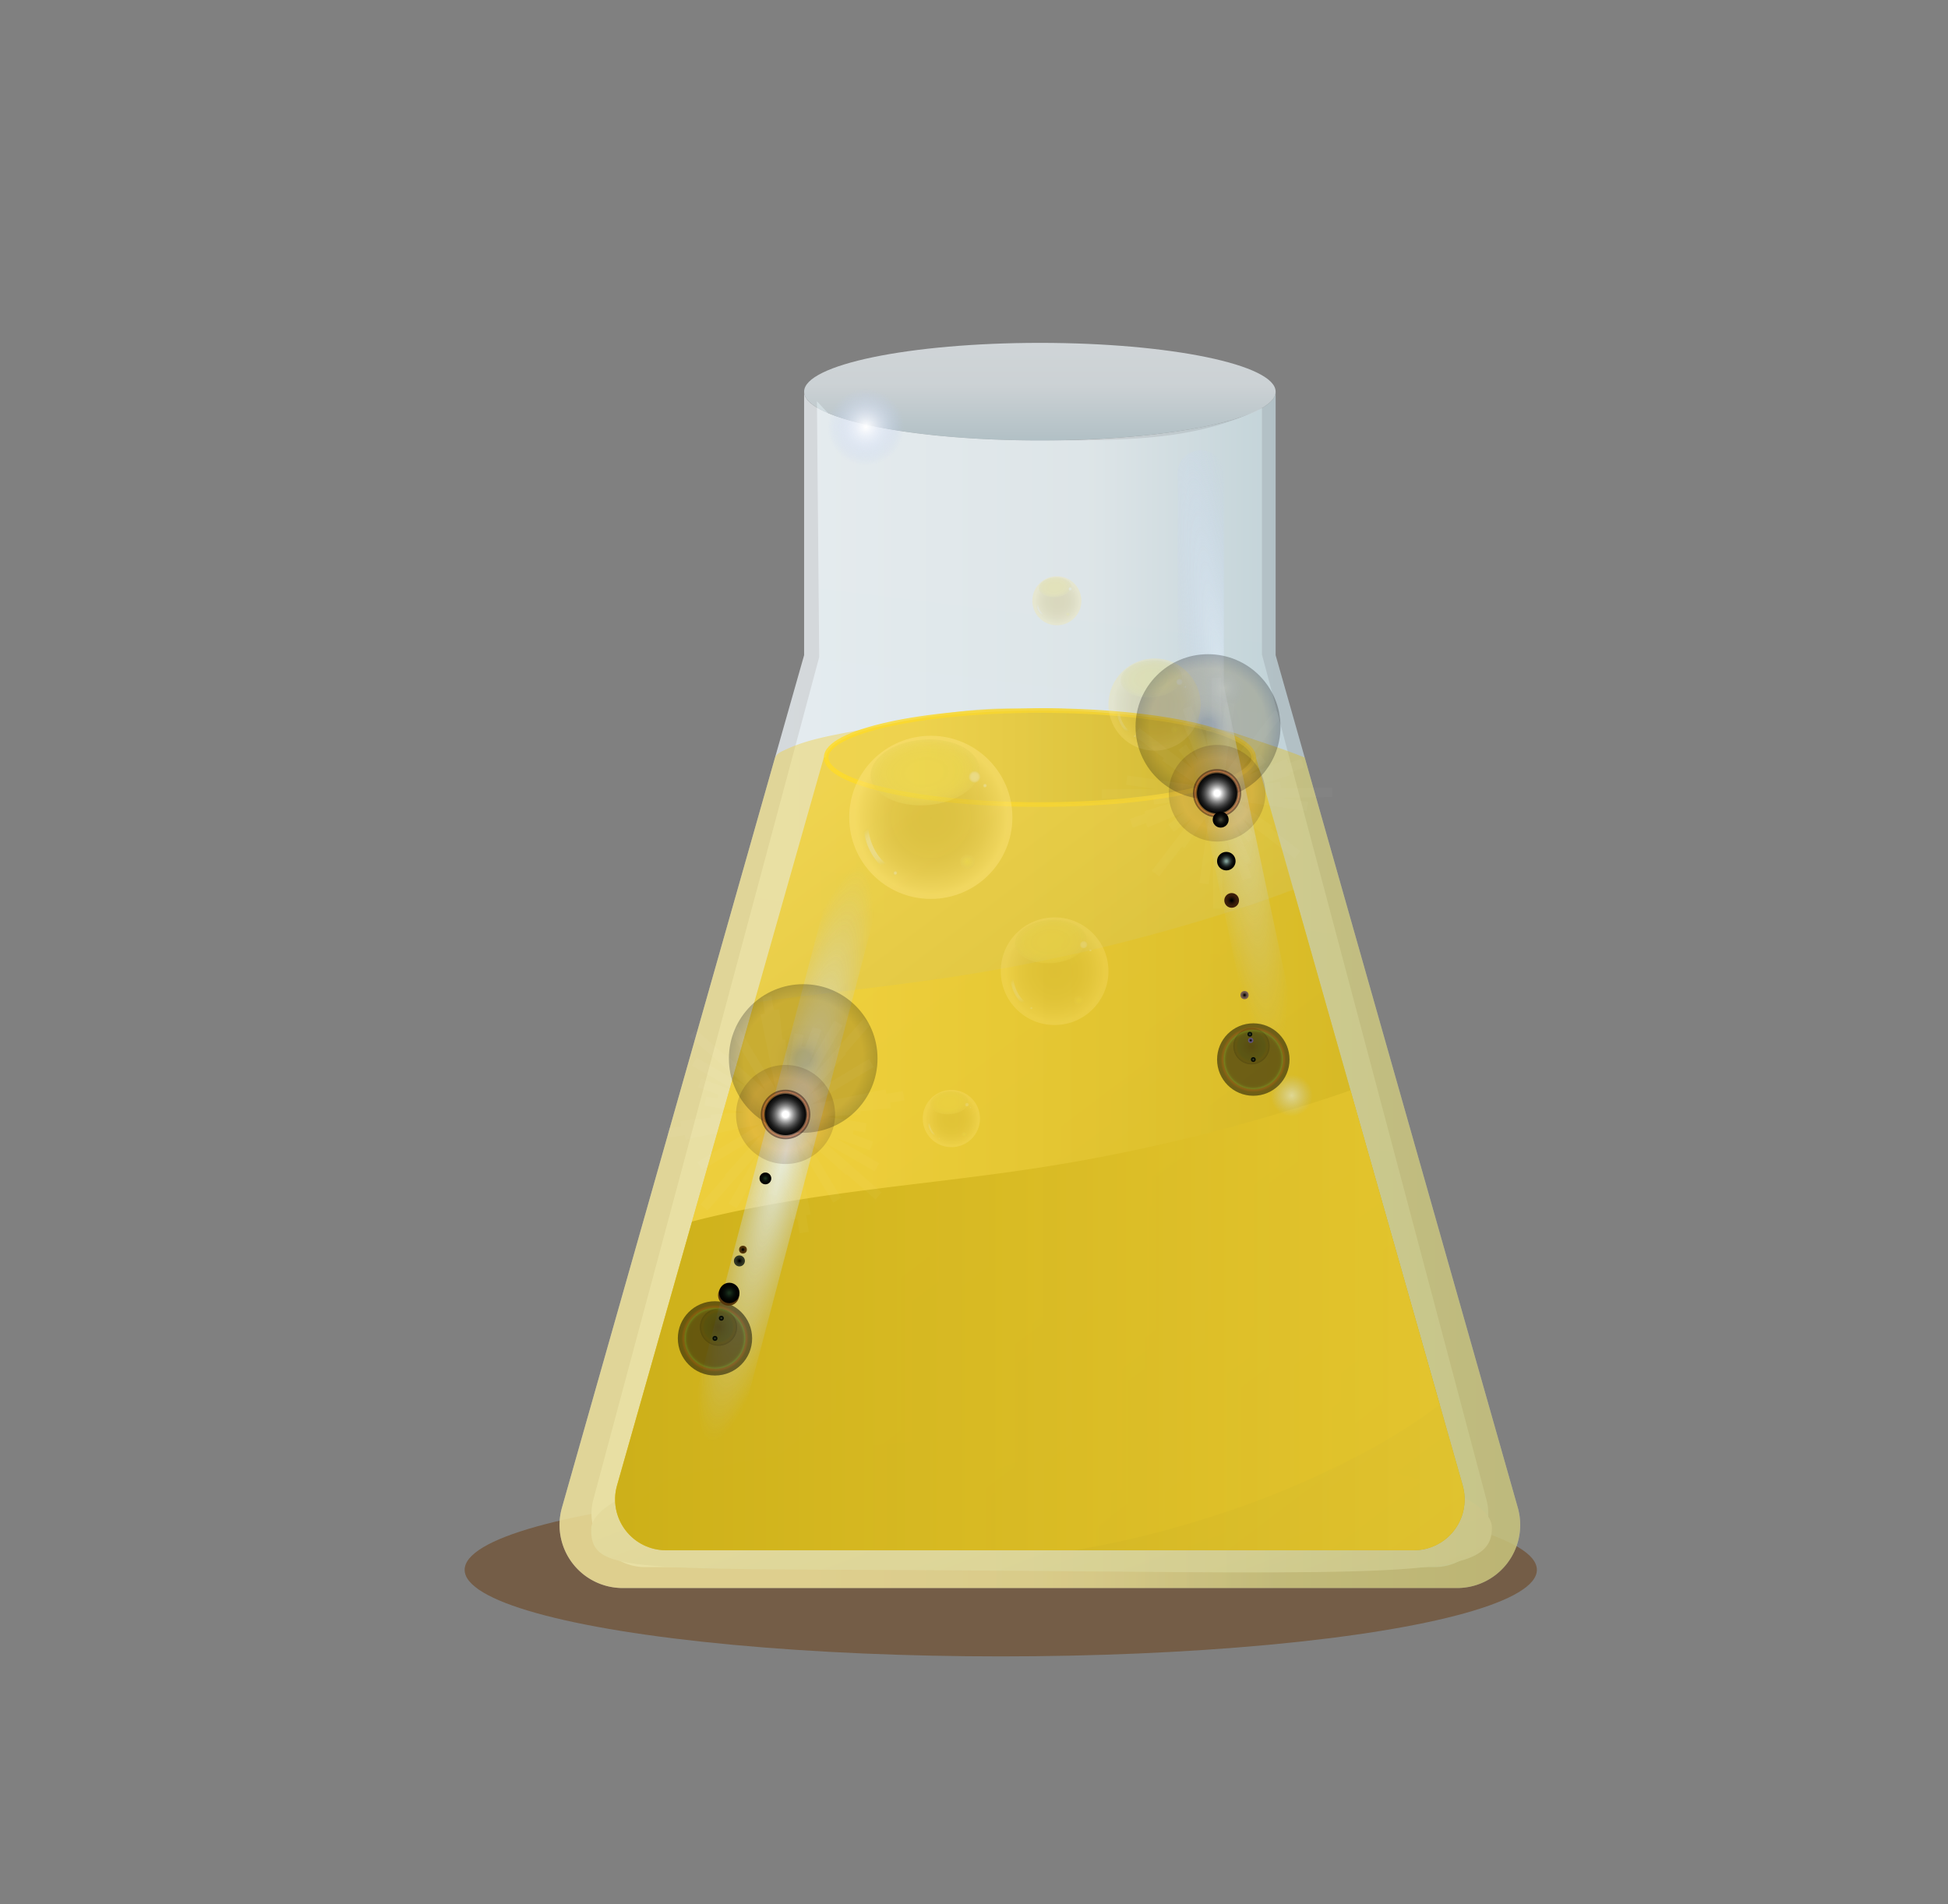<svg xmlns="http://www.w3.org/2000/svg" xmlns:xlink="http://www.w3.org/1999/xlink" viewBox="0 0 523.926 512.208"><rect x="0" y="0" width="523.926" height="512.208" fill="#808080" stroke="none"/><defs><style>.a,.i{opacity:0.72;}.a{fill:url(#a);}.b,.ba,.k,.l,.m{opacity:0.8;}.b{fill:url(#b);}.c{isolation:isolate;}.d{fill:#683c11;fill-opacity:0.51;}.e,.g{mix-blend-mode:multiply;}.e{fill:url(#c);}.f{clip-path:url(#e);}.g{fill:url(#f);}.h{opacity:0.42;fill:url(#g);}.i{fill:url(#h);}.j{clip-path:url(#j);}.k{fill:url(#k);}.l{fill:url(#l);}.bm,.m{stroke-miterlimit:10;}.m,.t{stroke-width:1.245px;}.m{fill:url(#m);stroke:url(#n);}.bc,.bd,.bk,.bn,.bz,.cb,.n{opacity:0.5;}.o{fill:url(#o);}.aa,.ab,.ae,.ah,.ai,.al,.ao,.ap,.as,.av,.aw,.p,.s,.t,.x{mix-blend-mode:soft-light;}.p{fill:url(#p);}.q{fill:url(#q);}.r{fill:url(#r);}.s{fill:url(#s);}.ab,.ai,.ap,.aw,.bi,.bm,.t{fill:none;}.ab,.ai,.ap,.aw,.t{stroke-linecap:round;stroke-linejoin:round;}.t{stroke:url(#t);}.u{fill:url(#u);}.v{opacity:0.3;}.w{fill:url(#v);}.x{fill:url(#w);}.y{fill:url(#x);}.z{fill:url(#y);}.aa{fill:url(#z);}.ab{stroke-width:0.704px;stroke:url(#aa);}.ac{fill:url(#ab);}.ad{fill:url(#ac);}.ae{fill:url(#ad);}.af{fill:url(#ae);}.ag{fill:url(#af);}.ah{fill:url(#ag);}.ai{stroke-width:0.374px;stroke:url(#ah);}.aj{fill:url(#ai);}.ak{fill:url(#aj);}.al{fill:url(#ak);}.am{fill:url(#al);}.an{fill:url(#am);}.ao{fill:url(#an);}.ap{stroke-width:0.822px;stroke:url(#ao);}.aq{fill:url(#ap);}.ar{fill:url(#aq);}.as{fill:url(#ar);}.at{fill:url(#as);}.au{fill:url(#at);}.av{fill:url(#au);}.aw{stroke-width:0.437px;stroke:url(#av);}.ax{fill:url(#aw);}.ay{opacity:0.54;}.az{fill:url(#ax);}.ba{mix-blend-mode:hard-light;}.bb{fill:url(#ay);}.bc{fill:url(#az);}.bd{fill:url(#ba);}.be,.bu{opacity:0.25;}.be,.bf,.bg,.bh,.bj,.bk,.bl,.bm,.bn,.bo,.bp,.bq,.br,.bs,.bu,.bv,.bw,.bx,.by,.bz,.ca,.cb,.cc,.cd,.ce,.cf,.cg{mix-blend-mode:screen;}.be{fill:url(#bb);}.bf{fill:url(#bc);}.bg{fill:url(#bd);}.bh,.bx{opacity:0.2;}.bh{fill:url(#be);}.bj,.by{opacity:0.15;}.bj{fill:url(#bf);}.bk{fill:url(#bg);}.bl{fill:url(#bh);}.bm{stroke:#fff;stroke-width:2.491px;opacity:0.03;}.bn{fill:url(#bi);}.bo{fill:url(#bj);}.bp{fill:url(#bk);}.bq{fill:url(#bl);}.br{fill:url(#bm);}.bs{fill:url(#bn);}.bt{fill:url(#bo);}.bu{fill:url(#bp);}.bv{fill:url(#bq);}.bw{fill:url(#br);}.bx{fill:url(#bs);}.by{fill:url(#bt);}.bz{fill:url(#bu);}.ca{fill:url(#bv);}.cb{fill:url(#bw);}.cc{fill:url(#bx);}.cd{fill:url(#by);}.ce{fill:url(#bz);}.cf{fill:url(#ca);}.cg{fill:url(#cb);}</style><linearGradient id="a" x1="212.329" y1="266.275" x2="343.09" y2="266.275" gradientUnits="userSpaceOnUse"><stop offset="0" stop-color="#f5fbff"/><stop offset="0.626" stop-color="#e9f1f5"/><stop offset="1" stop-color="#c5d9e0"/></linearGradient><linearGradient id="b" x1="350.51" y1="436.933" x2="195.812" y2="231.903" gradientUnits="userSpaceOnUse"><stop offset="0" stop-color="#bb9f07"/><stop offset="1" stop-color="#f0d039"/></linearGradient><linearGradient id="c" x1="314.636" y1="122.449" x2="282.524" y2="384" gradientUnits="userSpaceOnUse"><stop offset="0" stop-color="#bfc4c7"/><stop offset="1" stop-color="#b1c3c9"/></linearGradient><clipPath id="e"><path class="a" d="M408.266,405.731,343.09,176.241V105.359c0,7.248-28.389,13.124-63.409,13.124s-63.409-5.876-63.409-13.124v70.882L151.096,405.731a16.974,16.974,0,0,0,16.37,21.46H391.896A16.974,16.974,0,0,0,408.266,405.731Z"/></clipPath><linearGradient id="f" x1="221.879" y1="261.501" x2="298.12" y2="458.403" gradientUnits="userSpaceOnUse"><stop offset="0" stop-color="#f5f5f5"/><stop offset="1" stop-color="#c3d1d6"/></linearGradient><linearGradient id="g" x1="494.25" y1="310.805" x2="264.751" y2="310.805" xlink:href="#b"/><linearGradient id="h" x1="279.681" y1="79.111" x2="279.681" y2="118.212" xlink:href="#a"/><clipPath id="j"><path class="b" d="M393.409,399.617l-55.618-195.836h-.602c0,6.986-25.74,12.649-57.492,12.649s-57.492-5.663-57.492-12.649h-.634L165.954,399.617A13.677,13.677,0,0,0,179.11,417.03H380.253A13.677,13.677,0,0,0,393.409,399.617Z"/></clipPath><linearGradient id="k" x1="526.801" y1="330.248" x2="227.831" y2="330.248" xlink:href="#b"/><linearGradient id="l" x1="97.781" y1="381.753" x2="442.88" y2="381.753" xlink:href="#b"/><linearGradient id="m" x1="381.803" y1="203.781" x2="245.556" y2="203.781" xlink:href="#b"/><linearGradient id="n" x1="221.582" y1="203.781" x2="337.812" y2="203.781" gradientUnits="userSpaceOnUse"><stop offset="0" stop-color="#ffdc26"/><stop offset="1" stop-color="#f0d039"/></linearGradient><radialGradient id="o" cx="250.345" cy="219.872" r="20.846" gradientTransform="matrix(0.254, -0.967, 0.956, 0.251, -23.336, 406.903)" gradientUnits="userSpaceOnUse"><stop offset="0" stop-color="#c7ad35" stop-opacity="0.8"/><stop offset="0.299" stop-color="#cab039" stop-opacity="0.8"/><stop offset="0.524" stop-color="#d2b844" stop-opacity="0.802"/><stop offset="0.725" stop-color="#e0c758" stop-opacity="0.804"/><stop offset="0.91" stop-color="#f3db74" stop-opacity="0.808"/><stop offset="1" stop-color="#ffe885" stop-opacity="0.81"/></radialGradient><radialGradient id="p" cx="906.25" cy="460.917" r="13.506" gradientTransform="translate(-878.711 -147.624) scale(1.244 0.771)" gradientUnits="userSpaceOnUse"><stop offset="0" stop-color="#ebd952"/><stop offset="0.379" stop-color="#ebd952" stop-opacity="0.992"/><stop offset="0.515" stop-color="#ead953" stop-opacity="0.963"/><stop offset="0.613" stop-color="#ead855" stop-opacity="0.913"/><stop offset="0.691" stop-color="#e9d757" stop-opacity="0.841"/><stop offset="0.759" stop-color="#e7d65a" stop-opacity="0.747"/><stop offset="0.818" stop-color="#e5d55e" stop-opacity="0.631"/><stop offset="0.872" stop-color="#e3d362" stop-opacity="0.493"/><stop offset="0.922" stop-color="#e1d267" stop-opacity="0.333"/><stop offset="0.966" stop-color="#ded06d" stop-opacity="0.158"/><stop offset="1" stop-color="#dcce72" stop-opacity="0"/></radialGradient><radialGradient id="q" cx="262.018" cy="208.855" r="1.707" gradientTransform="matrix(0.254, -0.967, 0.956, 0.251, -4.094, 409.939)" gradientUnits="userSpaceOnUse"><stop offset="0" stop-color="#ebe6c1"/><stop offset="0.379" stop-color="#ebe6c0" stop-opacity="0.992"/><stop offset="0.515" stop-color="#eae5be" stop-opacity="0.963"/><stop offset="0.613" stop-color="#eae4ba" stop-opacity="0.913"/><stop offset="0.691" stop-color="#e9e2b4" stop-opacity="0.841"/><stop offset="0.759" stop-color="#e7e0ad" stop-opacity="0.747"/><stop offset="0.818" stop-color="#e5dda4" stop-opacity="0.631"/><stop offset="0.872" stop-color="#e3da99" stop-opacity="0.493"/><stop offset="0.922" stop-color="#e1d68c" stop-opacity="0.333"/><stop offset="0.966" stop-color="#ded27e" stop-opacity="0.158"/><stop offset="1" stop-color="#dcce72" stop-opacity="0"/></radialGradient><radialGradient id="r" cx="264.825" cy="211.215" r="0.619" gradientTransform="matrix(0.254, -0.967, 0.956, 0.251, -4.255, 414.423)" gradientUnits="userSpaceOnUse"><stop offset="0" stop-color="#ebe6c1"/><stop offset="0.225" stop-color="#ebe6c0" stop-opacity="0.989"/><stop offset="0.364" stop-color="#eae5bd" stop-opacity="0.953"/><stop offset="0.481" stop-color="#e9e3b8" stop-opacity="0.891"/><stop offset="0.584" stop-color="#e8e1b1" stop-opacity="0.803"/><stop offset="0.679" stop-color="#e6dfa8" stop-opacity="0.69"/><stop offset="0.768" stop-color="#e4db9d" stop-opacity="0.55"/><stop offset="0.852" stop-color="#e2d790" stop-opacity="0.384"/><stop offset="0.93" stop-color="#dfd382" stop-opacity="0.197"/><stop offset="1" stop-color="#dcce72" stop-opacity="0"/></radialGradient><radialGradient id="s" cx="240.713" cy="234.727" r="0.619" gradientTransform="matrix(0.254, -0.967, 0.956, 0.251, -44.724, 408.718)" xlink:href="#r"/><radialGradient id="t" cx="236.079" cy="227.542" r="5.451" gradientTransform="matrix(1, 0, 0, 1, 0, 0)" xlink:href="#q"/><radialGradient id="u" cx="260.221" cy="231.805" r="2.485" gradientTransform="translate(0 33.674) scale(1 0.855)" gradientUnits="userSpaceOnUse"><stop offset="0" stop-color="#ebd952"/><stop offset="0.092" stop-color="#ebd953" stop-opacity="0.968"/><stop offset="0.23" stop-color="#e9d856" stop-opacity="0.88"/><stop offset="0.397" stop-color="#e7d65a" stop-opacity="0.736"/><stop offset="0.587" stop-color="#e4d461" stop-opacity="0.536"/><stop offset="0.794" stop-color="#e0d169" stop-opacity="0.284"/><stop offset="1" stop-color="#dcce72" stop-opacity="0"/></radialGradient><radialGradient id="v" cx="310.522" cy="189.535" r="11.781" gradientTransform="matrix(0.254, -0.967, 0.956, 0.251, 50.572, 442.381)" xlink:href="#o"/><radialGradient id="w" cx="956.545" cy="438.31" r="7.633" gradientTransform="translate(-880.436 -155.27) scale(1.244 0.771)" xlink:href="#p"/><radialGradient id="x" cx="317.119" cy="183.309" r="0.965" gradientTransform="matrix(0.254, -0.967, 0.956, 0.251, 61.447, 444.097)" xlink:href="#q"/><radialGradient id="y" cx="318.706" cy="184.642" r="0.35" gradientTransform="matrix(0.254, -0.967, 0.956, 0.251, 61.356, 446.63)" xlink:href="#r"/><radialGradient id="z" cx="305.079" cy="197.93" r="0.35" gradientTransform="matrix(0.254, -0.967, 0.956, 0.251, 38.485, 443.406)" xlink:href="#r"/><radialGradient id="aa" cx="302.46" cy="193.87" r="3.081" gradientTransform="matrix(1, 0, 0, 1, 0, 0)" xlink:href="#q"/><radialGradient id="ab" cx="316.104" cy="196.279" r="1.405" gradientTransform="translate(0 28.513) scale(1 0.855)" xlink:href="#u"/><radialGradient id="ac" cx="284.247" cy="161.613" r="6.267" gradientTransform="matrix(0.254, -0.967, 0.956, 0.251, 57.652, 396.043)" xlink:href="#o"/><radialGradient id="ad" cx="937.319" cy="408.811" r="4.061" gradientTransform="translate(-882.384 -157.247) scale(1.244 0.771)" xlink:href="#p"/><radialGradient id="ae" cx="287.756" cy="158.301" r="0.513" gradientTransform="matrix(0.254, -0.967, 0.956, 0.251, 63.437, 396.956)" xlink:href="#q"/><radialGradient id="af" cx="288.6" cy="159.011" r="0.186" gradientTransform="matrix(0.254, -0.967, 0.956, 0.251, 63.389, 398.304)" xlink:href="#r"/><radialGradient id="ag" cx="281.351" cy="166.08" r="0.186" gradientTransform="matrix(0.254, -0.967, 0.956, 0.251, 51.222, 396.589)" xlink:href="#r"/><radialGradient id="ah" cx="279.958" cy="163.92" r="1.639" gradientTransform="matrix(1, 0, 0, 1, 0, 0)" xlink:href="#q"/><radialGradient id="ai" cx="287.216" cy="165.201" r="0.747" gradientTransform="translate(0 23.999) scale(1 0.855)" xlink:href="#u"/><radialGradient id="aj" cx="283.642" cy="261.258" r="13.757" gradientTransform="matrix(0.254, -0.967, 0.956, 0.251, -38.046, 470.122)" xlink:href="#o"/><radialGradient id="ak" cx="930.586" cy="514.048" r="8.913" gradientTransform="translate(-875.166 -143.093) scale(1.244 0.771)" xlink:href="#p"/><radialGradient id="al" cx="291.346" cy="253.987" r="1.127" gradientTransform="matrix(0.254, -0.967, 0.956, 0.251, -25.348, 472.125)" xlink:href="#q"/><radialGradient id="am" cx="293.198" cy="255.545" r="0.408" gradientTransform="matrix(0.254, -0.967, 0.956, 0.251, -25.454, 475.084)" xlink:href="#r"/><radialGradient id="an" cx="277.286" cy="271.061" r="0.408" gradientTransform="matrix(0.254, -0.967, 0.956, 0.251, -52.161, 471.319)" xlink:href="#r"/><radialGradient id="ao" cx="274.228" cy="266.32" r="3.597" gradientTransform="matrix(1, 0, 0, 1, 0, 0)" xlink:href="#q"/><radialGradient id="ap" cx="290.16" cy="269.133" r="1.64" gradientTransform="translate(0 39.097) scale(1 0.855)" xlink:href="#u"/><radialGradient id="aq" cx="255.878" cy="300.896" r="7.319" gradientTransform="matrix(0.254, -0.967, 0.956, 0.251, -96.657, 472.967)" xlink:href="#o"/><radialGradient id="ar" cx="906.074" cy="559.697" r="4.742" gradientTransform="translate(-871.958 -134.918) scale(1.244 0.771)" xlink:href="#p"/><radialGradient id="as" cx="259.976" cy="297.029" r="0.599" gradientTransform="matrix(0.254, -0.967, 0.956, 0.251, -89.901, 474.033)" xlink:href="#q"/><radialGradient id="at" cx="260.961" cy="297.857" r="0.217" gradientTransform="matrix(0.254, -0.967, 0.956, 0.251, -89.957, 475.607)" xlink:href="#r"/><radialGradient id="au" cx="252.496" cy="306.112" r="0.217" gradientTransform="matrix(0.254, -0.967, 0.956, 0.251, -104.165, 473.604)" xlink:href="#r"/><radialGradient id="av" cx="250.869" cy="303.589" r="1.914" gradientTransform="matrix(1, 0, 0, 1, 0, 0)" xlink:href="#q"/><radialGradient id="aw" cx="259.345" cy="305.086" r="0.873" gradientTransform="translate(0 44.32) scale(1 0.855)" xlink:href="#u"/><radialGradient id="ax" cx="329.141" cy="187.631" r="96.863" gradientTransform="translate(304.822 -141.33) rotate(81.992) scale(1 0.116)" gradientUnits="userSpaceOnUse"><stop offset="0" stop-color="#e6f3ff"/><stop offset="1" stop-color="#b9cbf0" stop-opacity="0"/></radialGradient><radialGradient id="ay" cx="211.281" cy="310.406" r="79.876" gradientTransform="matrix(0.254, -0.967, 0.152, 0.04, 110.388, 502.371)" xlink:href="#ax"/><radialGradient id="az" cx="347.412" cy="294.693" r="5.63" gradientTransform="matrix(1, 0, 0, 1, 0, 0)" xlink:href="#ax"/><radialGradient id="ba" cx="329.304" cy="185.037" r="5.63" gradientTransform="matrix(1, 0, 0, 1, 0, 0)" xlink:href="#ax"/><radialGradient id="bb" cx="216.027" cy="284.741" r="19.986" gradientUnits="userSpaceOnUse"><stop offset="0.1"/><stop offset="0.112" stop-color="#080602"/><stop offset="0.162" stop-color="#231b08"/><stop offset="0.218" stop-color="#392c0d"/><stop offset="0.285" stop-color="#4a3910"/><stop offset="0.366" stop-color="#554213"/><stop offset="0.481" stop-color="#5c4815"/><stop offset="0.8" stop-color="#5e4915"/><stop offset="1"/></radialGradient><radialGradient id="bc" cx="194.007" cy="354.609" r="0.666" gradientUnits="userSpaceOnUse"><stop offset="0" stop-color="#d4e194"/><stop offset="0.06" stop-color="#afba7a"/><stop offset="0.137" stop-color="#868f5e"/><stop offset="0.22" stop-color="#626845"/><stop offset="0.308" stop-color="#44482f"/><stop offset="0.402" stop-color="#2b2e1e"/><stop offset="0.506" stop-color="#181911"/><stop offset="0.622" stop-color="#0a0b07"/><stop offset="0.764" stop-color="#020302"/><stop offset="1"/></radialGradient><radialGradient id="bd" cx="192.297" cy="360.035" r="0.666" xlink:href="#bc"/><radialGradient id="be" cx="193.246" cy="357.023" r="4.997" gradientUnits="userSpaceOnUse"><stop offset="0.05"/><stop offset="0.092" stop-color="#040a03"/><stop offset="0.298" stop-color="#183411"/><stop offset="0.483" stop-color="#25531c"/><stop offset="0.64" stop-color="#2e6622"/><stop offset="0.75" stop-color="#316d24"/><stop offset="0.786" stop-color="#4f6e16"/><stop offset="0.834" stop-color="#716f06"/><stop offset="0.86" stop-color="#7e6f00"/><stop offset="0.888" stop-color="#7a6c00"/><stop offset="0.912" stop-color="#706200"/><stop offset="0.936" stop-color="#5d5200"/><stop offset="0.959" stop-color="#443c00"/><stop offset="0.981" stop-color="#231f00"/><stop offset="1"/></radialGradient><radialGradient id="bf" cx="211.281" cy="299.799" r="13.324" gradientUnits="userSpaceOnUse"><stop offset="0" stop-color="#200"/><stop offset="0.73" stop-color="#984023"/><stop offset="1" stop-color="#200"/></radialGradient><radialGradient id="bg" cx="211.281" cy="299.799" r="6.662" gradientUnits="userSpaceOnUse"><stop offset="0.15" stop-color="#fff"/><stop offset="0.209" stop-color="#e5d3d3"/><stop offset="0.29" stop-color="#c49c9e"/><stop offset="0.361" stop-color="#ad7477"/><stop offset="0.416" stop-color="#9e5c5f"/><stop offset="0.45" stop-color="#995356"/><stop offset="0.572" stop-color="#6b3335"/><stop offset="0.694" stop-color="#431718"/><stop offset="0.791" stop-color="#2b0606"/><stop offset="0.85" stop-color="#200"/><stop offset="0.857" stop-color="#260201"/><stop offset="0.865" stop-color="#330704"/><stop offset="0.872" stop-color="#471009"/><stop offset="0.88" stop-color="#641d0f"/><stop offset="0.888" stop-color="#8a2e18"/><stop offset="0.896" stop-color="#b74223"/><stop offset="0.9" stop-color="#d34e29"/><stop offset="0.903" stop-color="#c84927"/><stop offset="0.914" stop-color="#9c361c"/><stop offset="0.926" stop-color="#772514"/><stop offset="0.939" stop-color="#58180c"/><stop offset="0.952" stop-color="#400d07"/><stop offset="0.966" stop-color="#2f0603"/><stop offset="0.981" stop-color="#250101"/><stop offset="1" stop-color="#200"/></radialGradient><radialGradient id="bh" cx="211.281" cy="299.799" r="5.552" gradientUnits="userSpaceOnUse"><stop offset="0.15" stop-color="#fff"/><stop offset="0.282" stop-color="#c2c2c2"/><stop offset="0.425" stop-color="#888"/><stop offset="0.564" stop-color="#575757"/><stop offset="0.694" stop-color="#313131"/><stop offset="0.813" stop-color="#161616"/><stop offset="0.919" stop-color="#060606"/><stop offset="1"/></radialGradient><radialGradient id="bi" cx="192.297" cy="360.035" r="9.993" gradientUnits="userSpaceOnUse"><stop offset="0.64"/><stop offset="0.718" stop-color="#000200"/><stop offset="0.746" stop-color="#020902"/><stop offset="0.766" stop-color="#051405"/><stop offset="0.782" stop-color="#082509"/><stop offset="0.796" stop-color="#0d3b0e"/><stop offset="0.8" stop-color="#0f4310"/><stop offset="0.813" stop-color="#1e2c0a"/><stop offset="0.83" stop-color="#2d1605"/><stop offset="0.846" stop-color="#360901"/><stop offset="0.86" stop-color="#390400"/><stop offset="0.872" stop-color="#250300"/><stop offset="0.886" stop-color="#140100"/><stop offset="0.904" stop-color="#090100"/><stop offset="0.93" stop-color="#020000"/><stop offset="1"/></radialGradient><radialGradient id="bj" cx="195.963" cy="348.403" r="2.84" gradientUnits="userSpaceOnUse"><stop offset="0.1"/><stop offset="0.246" stop-color="#1b1103"/><stop offset="0.426" stop-color="#362207"/><stop offset="0.61" stop-color="#492e09"/><stop offset="0.799" stop-color="#54350b"/><stop offset="1" stop-color="#58370b"/></radialGradient><radialGradient id="bk" cx="205.859" cy="317.005" r="1.586" gradientUnits="userSpaceOnUse"><stop offset="0.1" stop-color="#192f1b"/><stop offset="0.229" stop-color="#122214"/><stop offset="0.475" stop-color="#080f09"/><stop offset="0.729" stop-color="#020402"/><stop offset="1"/></radialGradient><radialGradient id="bl" cx="199.822" cy="336.16" r="1.051" xlink:href="#bj"/><radialGradient id="bm" cx="198.866" cy="339.191" r="1.478" gradientUnits="userSpaceOnUse"><stop offset="0.1"/><stop offset="0.29" stop-color="#14160e"/><stop offset="0.517" stop-color="#25291a"/><stop offset="0.751" stop-color="#303422"/><stop offset="1" stop-color="#333824"/></radialGradient><radialGradient id="bn" cx="196.15" cy="347.81" r="2.743" xlink:href="#bk"/><radialGradient id="bo" cx="232.874" cy="114.906" r="10.301" gradientUnits="userSpaceOnUse"><stop offset="0" stop-color="#fff"/><stop offset="1" stop-color="#b9cbf0" stop-opacity="0"/></radialGradient><radialGradient id="bp" cx="324.906" cy="195.476" r="19.491" xlink:href="#bb"/><radialGradient id="bq" cx="336.159" cy="278.217" r="0.65" xlink:href="#bc"/><radialGradient id="br" cx="337.085" cy="285.026" r="0.65" xlink:href="#bc"/><radialGradient id="bs" cx="336.598" cy="281.444" r="4.873" xlink:href="#be"/><radialGradient id="bt" cx="327.342" cy="213.386" r="12.994" xlink:href="#bf"/><radialGradient id="bu" cx="327.342" cy="213.386" r="6.497" xlink:href="#bg"/><radialGradient id="bv" cx="327.342" cy="213.386" r="5.414" xlink:href="#bh"/><radialGradient id="bw" cx="337.085" cy="285.026" r="9.745" xlink:href="#bi"/><radialGradient id="bx" cx="334.726" cy="267.686" r="1.102" gradientUnits="userSpaceOnUse"><stop offset="0.1"/><stop offset="0.205" stop-color="#1c1713"/><stop offset="0.356" stop-color="#3e3229"/><stop offset="0.51" stop-color="#59473b"/><stop offset="0.667" stop-color="#6c5647"/><stop offset="0.828" stop-color="#775f4f"/><stop offset="1" stop-color="#7b6251"/></radialGradient><radialGradient id="by" cx="328.308" cy="220.493" r="2.143" gradientUnits="userSpaceOnUse"><stop offset="0.1" stop-color="#393a2f"/><stop offset="0.302" stop-color="#21221c"/><stop offset="0.525" stop-color="#0f0f0c"/><stop offset="0.755" stop-color="#040403"/><stop offset="1"/></radialGradient><radialGradient id="bz" cx="331.262" cy="242.217" r="1.979" gradientUnits="userSpaceOnUse"><stop offset="0.1"/><stop offset="0.11" stop-color="#010100"/><stop offset="0.323" stop-color="#1c0e05"/><stop offset="0.54" stop-color="#2f1808"/><stop offset="0.763" stop-color="#3a1e09"/><stop offset="1" stop-color="#3e200a"/></radialGradient><radialGradient id="ca" cx="329.826" cy="231.652" r="2.492" gradientUnits="userSpaceOnUse"><stop offset="0.1" stop-color="#7e9c95"/><stop offset="0.155" stop-color="#6e8983"/><stop offset="0.288" stop-color="#4d5f5b"/><stop offset="0.424" stop-color="#313d3a"/><stop offset="0.562" stop-color="#1c2221"/><stop offset="0.703" stop-color="#0c0f0e"/><stop offset="0.847" stop-color="#030404"/><stop offset="1"/></radialGradient><radialGradient id="cb" cx="336.383" cy="279.864" r="0.705" gradientUnits="userSpaceOnUse"><stop offset="0.1"/><stop offset="0.223" stop-color="#1b1722"/><stop offset="0.37" stop-color="#352e44"/><stop offset="0.521" stop-color="#4a3f5f"/><stop offset="0.675" stop-color="#584c72"/><stop offset="0.832" stop-color="#61547d"/><stop offset="1" stop-color="#645681"/></radialGradient></defs><g class="c"><ellipse class="d" cx="269.162" cy="422.299" rx="144.192" ry="23.281"/><path class="e" d="M399.724,403.184,339.406,176.043l.008-66.27c-17.751,8.709-35.474,8.709-59.732,8.709-25.041,0-46.685-3.005-56.99-7.367l-2.977-3.171.61,68.815L159.638,403.184a14.436,14.436,0,0,0,13.887,18.38H385.837A14.436,14.436,0,0,0,399.724,403.184Z"/><path class="a" d="M408.266,405.731,343.09,176.241V105.359c0,7.248-28.389,13.124-63.409,13.124s-63.409-5.876-63.409-13.124v70.882L151.096,405.731a16.974,16.974,0,0,0,16.37,21.46H391.896A16.974,16.974,0,0,0,408.266,405.731Z"/><g class="f"><path class="g" d="M401.26,410.989c0-12.689-54.234-24.215-121.135-24.215s-121.135,12.008-121.135,24.697,11.81,10.126,121.135,11.139C383.89,423.57,401.26,423.678,401.26,410.989Z"/><path class="h" d="M303.656,192.57c-2.802-.318-5.597-.691-8.396-1.031a108.842,108.842,0,0,0-15.011-1.033c-2.193.038-4.396.36-6.553.206a62.462,62.462,0,0,0-7.141-.041c-9.723.418-19.281,2.387-28.78,4.378q-4.313.904-8.642,1.732c-6.011,1.15-12.152,2.211-17.736,4.826-1.48.693-2.553,1.048-3.082,2.537-.199.561-.336,1.152-.503,1.723l-4.596,15.737-6.853,23.467-8.363,28.639-9.127,31.253-9.143,31.309-8.412,28.806-6.934,23.746-4.71,16.128-1.738,5.951,7.538,20.209H412.849V388.461l-61.937-184.68c-5.897-2.385-11.946-4.227-17.948-6.305-5.53-1.915-11.611-2.039-17.255-3.689C312.004,192.703,307.502,193.007,303.656,192.57Z"/></g><ellipse class="i" cx="279.681" cy="105.359" rx="63.409" ry="13.124"/><path class="b" d="M393.409,399.617l-55.618-195.836h-.602c0,6.986-25.74,12.649-57.492,12.649s-57.492-5.663-57.492-12.649h-.634L165.954,399.617A13.677,13.677,0,0,0,179.11,417.03H380.253A13.677,13.677,0,0,0,393.409,399.617Z"/><g class="j"><path class="k" d="M257.413,262.598c-28.842,4.469-58.132,6.296-86.578,12.831s-56.625,18.323-76.76,39.452c-11.662,12.237-20.572,28.816-17.956,45.516,2.051,13.09,11.005,24.337,21.933,31.828s23.744,11.693,36.514,15.226c74.251,20.541,156.519,20.729,225.645-13.281,13.9-6.839,27.29-15.093,38.188-26.103s19.214-24.981,21.625-40.284c2.485-15.772-1.49-32.232-9.715-45.918a92.185,92.185,0,0,0-27.273-28.228,89.447,89.447,0,0,0-16.512-8.805c-7.68-3.184-12.188-7.991-20.318-4.912-9.518,3.604-19.31,6.619-29.081,9.451A476.878,476.878,0,0,1,257.413,262.598Z"/><path class="l" d="M279.534,314.103c-28.842,4.469-58.132,6.296-86.578,12.831s-56.625,18.323-76.76,39.452c-11.662,12.237-20.572,28.816-17.956,45.516,2.051,13.09,11.005,24.337,21.933,31.828s23.744,11.693,36.514,15.226c74.251,20.541,156.519,20.729,225.645-13.281,13.9-6.839,27.29-15.093,38.188-26.103s19.214-24.981,21.625-40.284c2.485-15.772-1.49-32.232-9.715-45.918a92.185,92.185,0,0,0-27.273-28.228,89.447,89.447,0,0,0-16.512-8.805c-7.68-3.184-12.188-7.991-20.318-4.912-9.518,3.604-19.31,6.619-29.081,9.451A476.878,476.878,0,0,1,279.534,314.103Z"/></g><ellipse class="m" cx="279.697" cy="203.781" rx="57.492" ry="12.649"/><g class="n"><circle class="o" cx="250.345" cy="219.872" r="21.942"/><ellipse class="p" cx="248.801" cy="207.778" rx="14.663" ry="8.84" transform="translate(-15.029 19.451) rotate(-4.346)"/><circle class="q" cx="262.018" cy="208.855" r="1.797"/><circle class="r" cx="264.825" cy="211.215" r="0.651"/><circle class="s" cx="240.713" cy="234.727" r="0.651"/><path class="t" d="M232.887,221.473c-.215,4.235,2.333,10.345,6.397,12.138"/><circle class="u" cx="260.221" cy="231.805" r="1.994"/></g><g class="v"><circle class="w" cx="310.522" cy="189.535" r="12.4"/><ellipse class="x" cx="309.65" cy="182.7" rx="8.287" ry="4.996" transform="matrix(0.997, -0.076, 0.076, 0.997, -12.954, 23.989)"/><circle class="y" cx="317.119" cy="183.309" r="1.015"/><circle class="z" cx="318.706" cy="184.642" r="0.368"/><circle class="aa" cx="305.079" cy="197.93" r="0.368"/><path class="ab" d="M300.656,190.44c-.122,2.394,1.319,5.846,3.615,6.859"/><circle class="ac" cx="316.104" cy="196.279" r="1.127"/></g><g class="v"><circle class="ad" cx="284.247" cy="161.613" r="6.597"/><ellipse class="ae" cx="283.783" cy="157.977" rx="4.409" ry="2.658" transform="translate(-11.155 21.958) rotate(-4.346)"/><circle class="af" cx="287.756" cy="158.301" r="0.54"/><circle class="ag" cx="288.6" cy="159.011" r="0.196"/><circle class="ah" cx="281.351" cy="166.08" r="0.196"/><path class="ai" d="M278.998,162.095a4.108,4.108,0,0,0,1.923,3.649"/><circle class="aj" cx="287.216" cy="165.201" r="0.6"/></g><g class="v"><circle class="ak" cx="283.642" cy="261.258" r="14.48"/><ellipse class="al" cx="282.623" cy="253.276" rx="9.677" ry="5.834" transform="translate(-18.38 22.144) rotate(-4.346)"/><circle class="am" cx="291.346" cy="253.987" r="1.186"/><circle class="an" cx="293.198" cy="255.545" r="0.43"/><circle class="ao" cx="277.286" cy="271.061" r="0.43"/><path class="ap" d="M272.121,262.315c-.142,2.795,1.54,6.827,4.222,8.01"/><circle class="aq" cx="290.16" cy="269.133" r="1.316"/></g><g class="v"><circle class="ar" cx="255.878" cy="300.896" r="7.703"/><ellipse class="as" cx="255.336" cy="296.65" rx="5.148" ry="3.104" transform="translate(-21.745 20.201) rotate(-4.346)"/><circle class="at" cx="259.976" cy="297.029" r="0.631"/><circle class="au" cx="260.961" cy="297.857" r="0.229"/><circle class="av" cx="252.496" cy="306.112" r="0.229"/><path class="aw" d="M249.748,301.459c-.076,1.487.819,3.632,2.246,4.261"/><circle class="ax" cx="259.345" cy="305.086" r="0.7"/></g><g class="ay"><path class="az" d="M343.084,286.996a6.228,6.228,0,0,1-6.087-4.945l-20.168-95.757a6.228,6.228,0,0,1-.134-1.283v-57.658a6.227,6.227,0,0,1,12.454,0v57.01L349.183,279.485a6.233,6.233,0,0,1-6.099,7.511Z"/></g><g class="ba"><path class="bb" d="M191.163,393.928a6.856,6.856,0,0,1-6.631-8.591l40.247-153.341a6.85,6.85,0,0,1,13.25,3.478l-40.247,153.341A6.851,6.851,0,0,1,191.163,393.928Z"/></g><circle class="bc" cx="347.26" cy="294.666" r="6.23"/><circle class="bd" cx="329.152" cy="185.011" r="6.23"/><circle class="be" cx="216.027" cy="284.741" r="19.986"/><circle class="bf" cx="194.007" cy="354.609" r="0.666"/><circle class="bg" cx="192.297" cy="360.035" r="0.666"/><circle class="bh" cx="193.246" cy="357.023" r="4.997"/><line class="bi" x1="211.281" y1="299.799" x2="192.297" y2="360.035"/><circle class="bj" cx="211.281" cy="299.799" r="13.324"/><circle class="bk" cx="211.281" cy="299.799" r="6.662"/><circle class="bl" cx="211.281" cy="299.799" r="5.552"/><polyline class="bm" points="211.281 299.799 207.696 321.388 211.281 299.799 214.867 278.211 211.281 299.799 189.693 296.214 211.281 299.799 232.87 303.385 211.281 299.799 214.226 327.938 211.281 299.799 208.337 271.661 211.281 299.799 183.143 302.744 211.281 299.799 239.42 296.855 211.281 299.799 225.143 322.886 211.281 299.799 197.419 276.713 211.281 299.799 188.195 313.661 211.281 299.799 234.368 285.937 211.281 299.799 206.99 318.109 211.281 299.799 215.572 281.49 211.281 299.799 192.971 295.508 211.281 299.799 229.591 304.091 211.281 299.799 211.116 302.019 211.281 299.799 211.447 297.58 211.281 299.799 209.062 299.634 211.281 299.799 213.501 299.965 211.281 299.799 197.056 324.376 211.281 299.799 225.506 275.223 211.281 299.799 186.705 285.574 211.281 299.799 235.858 314.025 211.281 299.799 205.191 307.564 211.281 299.799 217.372 292.035 211.281 299.799 203.517 293.709 211.281 299.799 219.046 305.89 211.281 299.799 214.425 306.482 211.281 299.799 208.137 293.117 211.281 299.799 204.598 302.944 211.281 299.799 217.964 296.655 211.281 299.799 236.278 321.717 211.281 299.799 186.285 277.882 211.281 299.799 189.364 324.796 211.281 299.799 233.198 274.802 211.281 299.799 216.812 326.921 211.281 299.799 205.751 272.678 211.281 299.799 184.16 305.33 211.281 299.799 238.403 294.269 211.281 299.799 216.3 331.559 211.281 299.799 206.263 268.04 211.281 299.799 179.521 304.818 211.281 299.799 243.041 294.781 211.281 299.799 213.894 305.59 211.281 299.799 208.669 294.009 211.281 299.799 205.491 302.412 211.281 299.799 217.072 297.187 211.281 299.799 228.407 315.167 211.281 299.799 194.156 284.432 211.281 299.799 195.914 316.925 211.281 299.799 226.649 282.674 211.281 299.799 202.813 322.903 211.281 299.799 219.75 276.696 211.281 299.799 188.178 291.331 211.281 299.799 234.385 308.268 211.281 299.799 212.546 319.888 211.281 299.799 210.017 279.711 211.281 299.799 191.192 301.064 211.281 299.799 231.37 298.535"/><circle class="bn" cx="192.297" cy="360.035" r="9.993"/><circle class="bo" cx="195.963" cy="348.403" r="2.84"/><circle class="bp" cx="205.859" cy="317.005" r="1.586"/><circle class="bq" cx="199.822" cy="336.16" r="1.051"/><circle class="br" cx="198.866" cy="339.191" r="1.478"/><circle class="bs" cx="196.15" cy="347.81" r="2.743"/><circle class="bt" cx="232.874" cy="114.906" r="10.301"/><circle class="bu" cx="324.906" cy="195.476" r="19.491"/><circle class="bv" cx="336.159" cy="278.217" r="0.65"/><circle class="bw" cx="337.085" cy="285.026" r="0.65"/><circle class="bx" cx="336.598" cy="281.444" r="4.873"/><line class="bi" x1="327.342" y1="213.386" x2="337.085" y2="285.026"/><circle class="by" cx="327.342" cy="213.386" r="12.994"/><circle class="bz" cx="327.342" cy="213.386" r="6.497"/><circle class="ca" cx="327.342" cy="213.386" r="5.414"/><polyline class="bm" points="327.342 213.386 332.188 213.56 327.342 213.386 322.495 213.212 327.342 213.386 327.168 218.233 327.342 213.386 327.515 208.539 327.342 213.386 335.435 236.419 327.342 213.386 319.248 190.353 327.342 213.386 304.308 221.48 327.342 213.386 350.375 205.292 327.342 213.386 336.737 225.764 327.342 213.386 317.946 201.008 327.342 213.386 314.963 222.781 327.342 213.386 339.72 203.991 327.342 213.386 330.04 226.29 327.342 213.386 324.643 200.482 327.342 213.386 314.437 216.084 327.342 213.386 340.246 210.688 327.342 213.386 332.531 216.89 327.342 213.386 322.152 209.881 327.342 213.386 323.837 218.575 327.342 213.386 330.846 208.197 327.342 213.386 341.396 223.177 327.342 213.386 313.287 203.595 327.342 213.386 317.55 227.441 327.342 213.386 337.133 199.331 327.342 213.386 342.004 214.8 327.342 213.386 312.679 211.972 327.342 213.386 325.928 228.049 327.342 213.386 328.755 198.723 327.342 213.386 332.96 231.107 327.342 213.386 321.723 195.665 327.342 213.386 309.621 219.005 327.342 213.386 345.063 207.767 327.342 213.386 328.869 214.117 327.342 213.386 325.814 212.655 327.342 213.386 326.611 214.914 327.342 213.386 328.072 211.858 327.342 213.386 348.962 229.935 327.342 213.386 305.721 196.837 327.342 213.386 310.793 235.006 327.342 213.386 343.89 191.766 327.342 213.386 329.11 230.502 327.342 213.386 325.573 196.27 327.342 213.386 310.225 215.154 327.342 213.386 344.458 211.618 327.342 213.386 351.647 216.916 327.342 213.386 303.036 209.855 327.342 213.386 323.811 237.691 327.342 213.386 330.872 189.08 327.342 213.386 327.548 244.418 327.342 213.386 327.135 182.354 327.342 213.386 296.31 213.593 327.342 213.386 358.373 213.179 327.342 213.386 335.426 232.565 327.342 213.386 319.257 194.207 327.342 213.386 308.163 221.471 327.342 213.386 346.52 205.301 327.342 213.386 333.363 232.587 327.342 213.386 321.32 194.185 327.342 213.386 308.14 219.407 327.342 213.386 346.543 207.365"/><circle class="cb" cx="337.085" cy="285.026" r="9.745"/><circle class="cc" cx="334.726" cy="267.686" r="1.102"/><circle class="cd" cx="328.308" cy="220.493" r="2.143"/><circle class="ce" cx="331.262" cy="242.217" r="1.979"/><circle class="cf" cx="329.826" cy="231.652" r="2.492"/><circle class="cg" cx="336.383" cy="279.864" r="0.705"/></g></svg>